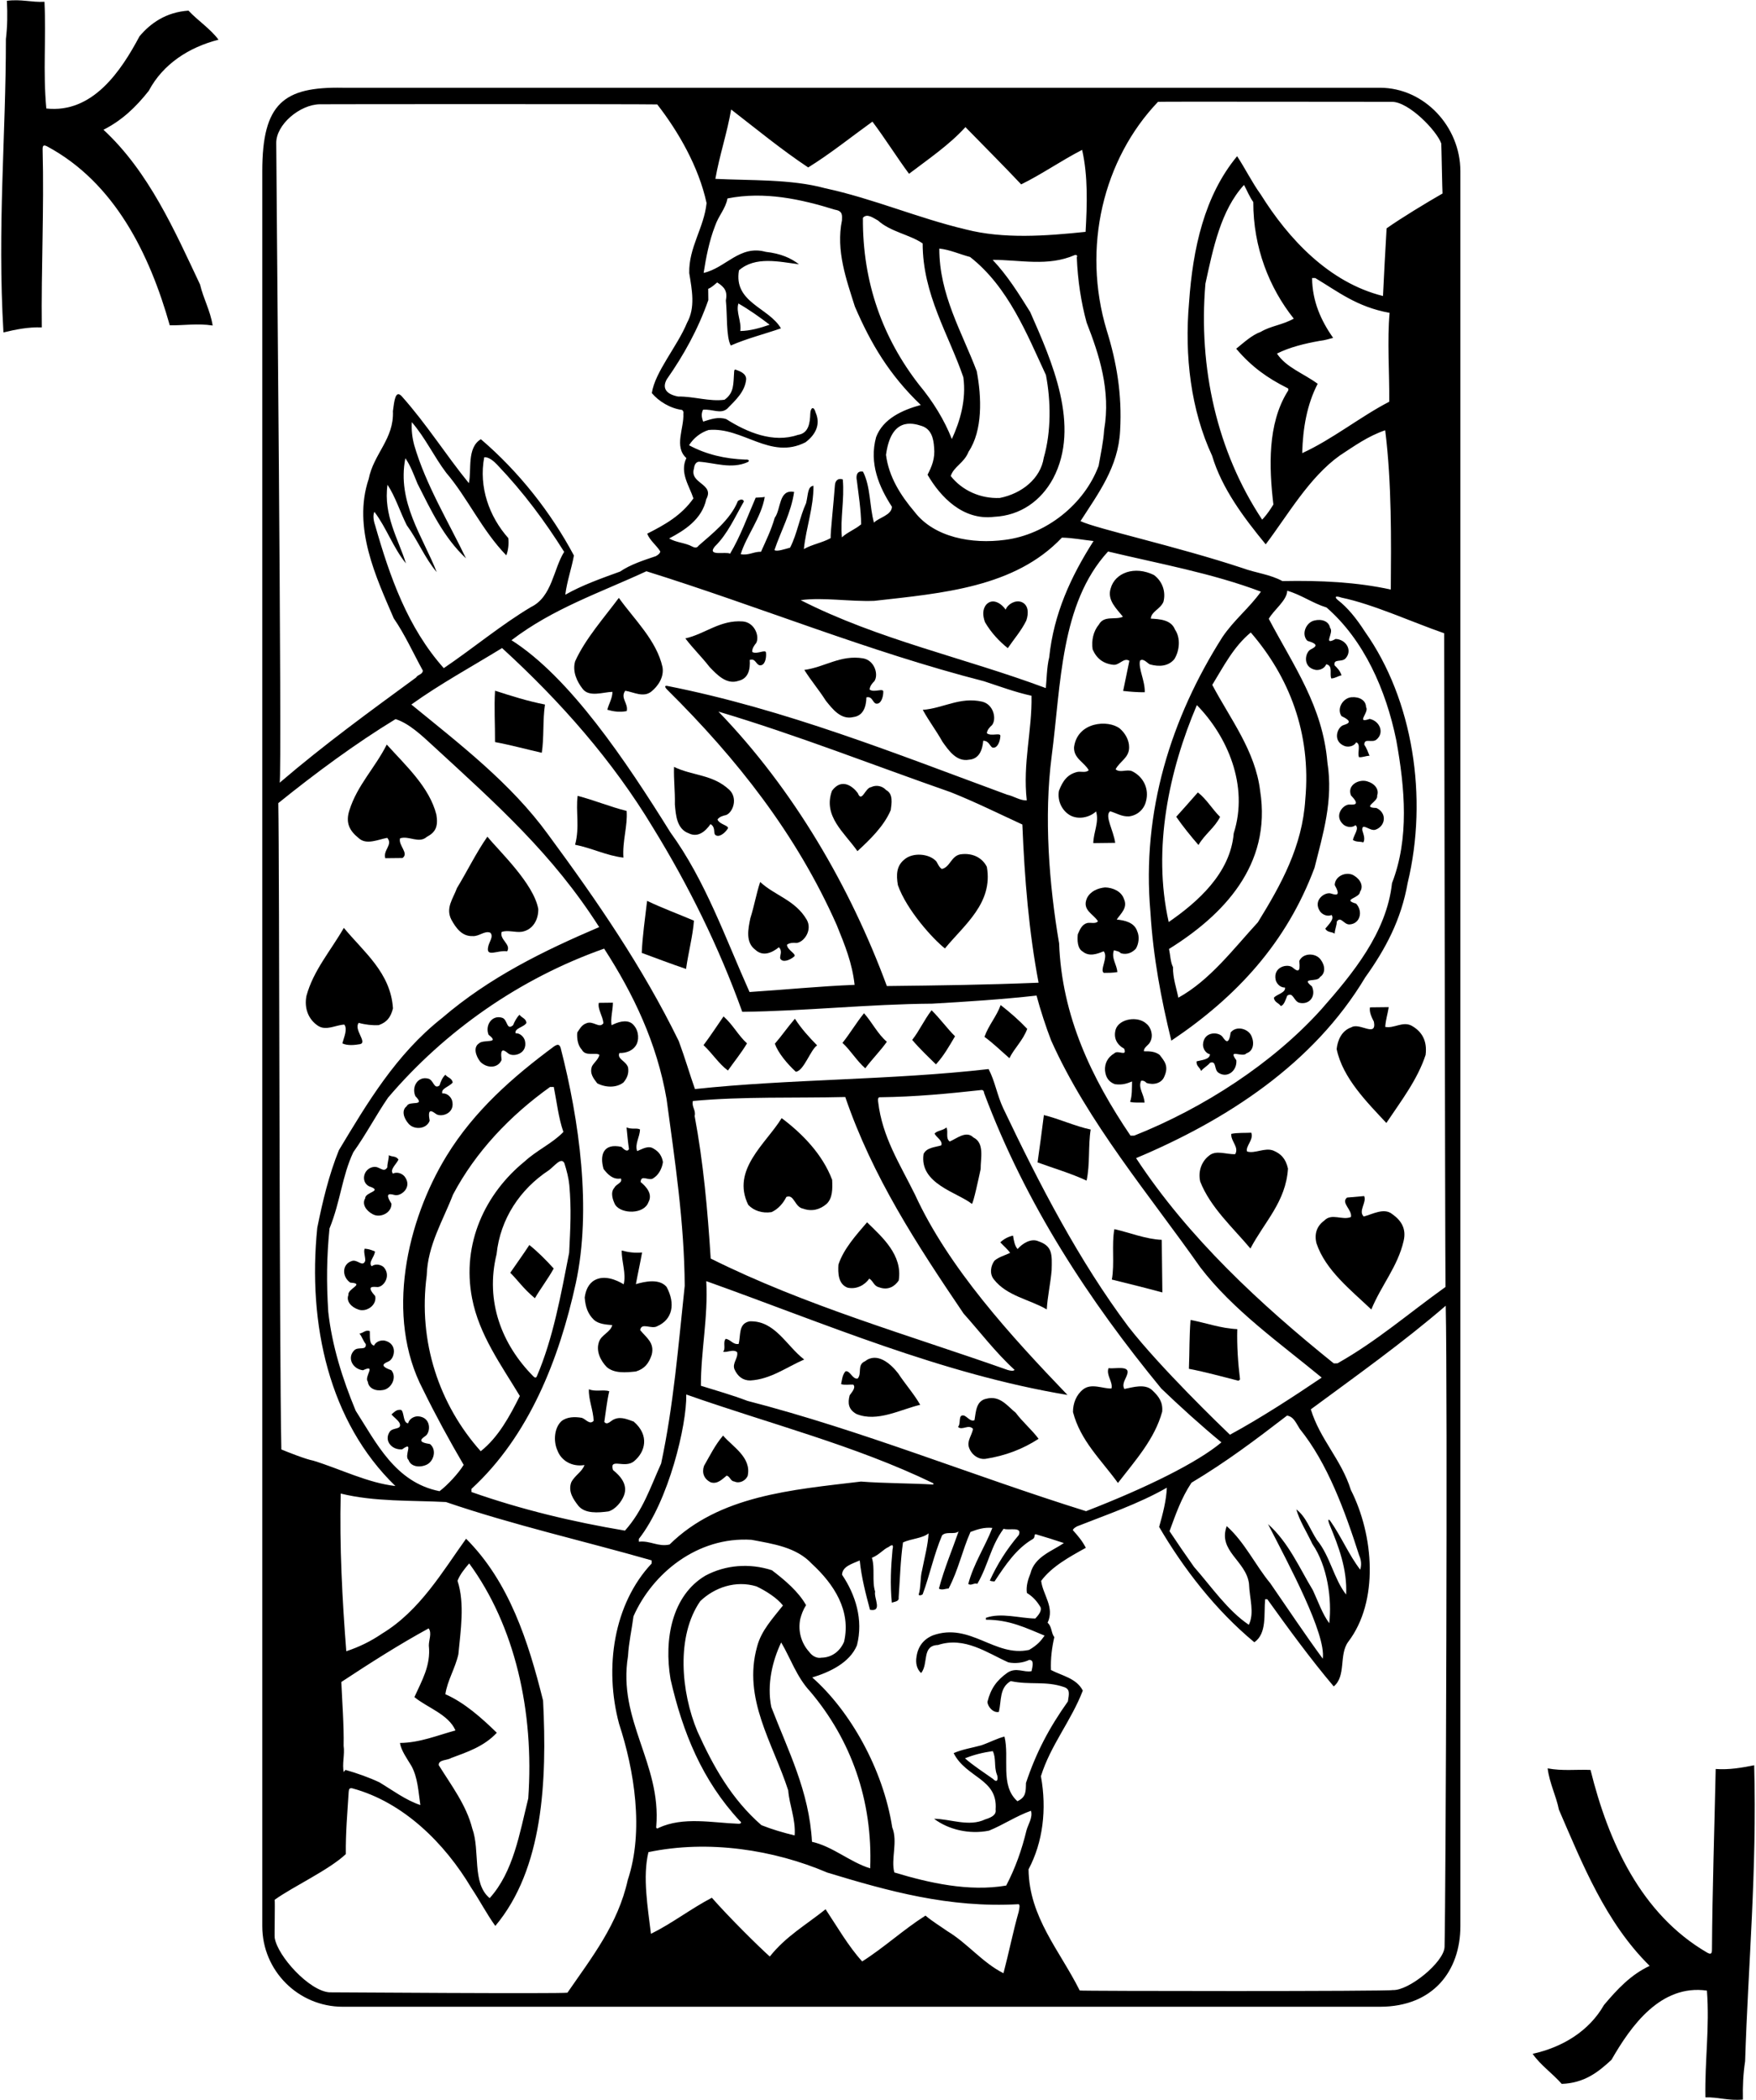 <?xml version="1.0" encoding="UTF-8"?>
<svg xmlns="http://www.w3.org/2000/svg" xmlns:xlink="http://www.w3.org/1999/xlink" width="491pt" height="587pt" viewBox="0 0 491 587" version="1.1">
<g id="surface1">
<path style=" stroke:none;fill-rule:nonzero;fill:rgb(0%,0%,0%);fill-opacity:1;" d="M 490.492 493.461 C 486.992 494.16 483.578 494.773 479.73 494.508 C 479.387 510.836 478.797 528.246 478.688 545.031 C 478.68 546.223 478.328 546.398 477.316 545.824 C 458.836 535.078 449.715 514.883 444.73 494.773 C 440.703 494.598 436.941 495.121 432.742 494.336 C 433.266 498.535 435.105 501.945 435.891 505.883 C 442.453 521.023 448.93 537.383 461.266 549.547 C 456.016 551.996 452.254 556.023 448.492 560.484 C 444.293 567.832 436.855 572.297 428.543 574.133 C 430.73 577.285 434.055 579.559 436.68 582.535 C 442.996 582.297 446.828 579.297 450.594 575.797 C 456.016 566.348 464.328 554.621 477.277 556.461 C 478.066 566.785 476.668 575.973 476.844 586.297 C 480.43 586.207 483.309 587.297 487.344 586.91 C 487.254 583.234 487.43 579.645 487.953 576.234 C 488.828 548.934 491.277 523.234 490.492 493.461 "/>
<path style=" stroke:none;fill-rule:nonzero;fill:rgb(0%,0%,0%);fill-opacity:1;" d="M 41.598 25.387 C 45.559 17.902 52.848 13.203 61.098 11.102 C 58.812 8.023 55.414 5.855 52.695 2.969 C 46.391 3.406 42.059 6.516 39.008 10.148 C 33.887 19.766 25.957 31.754 12.953 30.332 C 11.98 19.641 12.941 10.809 12.434 0.496 C 8.852 0.699 5.938 -0.297 1.918 0.223 C 2.125 3.891 2.066 7.48 1.648 10.91 C 1.652 38.223 -0.777 63.188 0.965 92.922 C 4.438 92.109 7.832 91.387 11.688 91.527 C 11.504 75.199 12.344 58.578 11.914 41.801 C 11.883 40.609 12.227 40.422 13.258 40.965 C 32.074 51.109 41.84 71 47.469 90.941 C 51.496 90.988 55.238 90.344 59.461 90.996 C 58.801 86.812 56.855 83.461 55.945 79.551 C 48.898 64.633 41.652 48.035 28.93 36.273 C 34.102 33.656 37.98 29.965 41.598 25.387 "/>
<path style=" stroke:none;fill-rule:nonzero;fill:rgb(0%,0%,0%);fill-opacity:1;" d="M 385.836 24.531 L 95.836 24.531 C 79.344 24.219 73.336 28.859 73.336 47.848 L 73.336 538.473 C 73.336 550.898 83.406 560.973 95.836 560.973 L 385.836 560.973 C 400.762 560.973 408.336 550.898 408.336 538.473 L 408.336 47.848 C 408.336 35.422 398.262 24.531 385.836 24.531 Z M 204.438 30.609 C 211.68 36.215 218.484 41.82 225.98 46.809 C 232.062 43.062 238.129 38.18 243.941 34 C 247.41 38.598 250.887 44.156 254.176 48.582 C 259.555 44.496 265.457 40.488 269.949 35.535 C 275.441 41.16 280.223 45.918 285.535 51.543 C 291.367 48.676 296.66 44.938 302.574 41.895 C 304.234 49.227 303.977 57.105 303.543 64.812 C 292.355 65.988 280.551 66.828 270.105 64.148 C 256.684 60.98 244.191 55.523 230.684 52.617 C 221.203 50.016 209.656 50.5 200.027 50 C 201.176 43.422 203.293 37.273 204.438 30.609 Z M 352.348 221.051 C 350.992 209.867 343.977 200.938 338.965 191.457 C 342.055 186.434 344.879 180.801 349.73 176.805 C 360.375 189.105 366.684 204.871 364.977 223.441 C 364.164 236.578 358.25 247.234 351.723 257.812 C 344.898 265.242 338.262 274.066 329.48 278.895 C 328.922 276.102 327.93 273.402 327.98 270.34 C 327.266 268.945 327.238 266.934 326.871 265.273 C 341.902 255.914 355.652 241.926 352.348 221.051 Z M 326.785 257.75 C 322.172 237.242 326.902 215.309 334.656 197.105 C 343.066 205.672 349.266 219.512 344.961 232.949 C 344.039 244.16 334.77 252.234 326.785 257.75 Z M 341.785 178.121 C 327.52 200.602 319.16 226.773 321.676 255.012 C 322.434 267.516 324.672 279.301 327.52 290.906 C 345.84 278.617 359.754 263.492 367.559 242.578 C 369.902 233.188 372.855 223.789 371.156 213.133 C 369.836 197.398 361.742 186.203 354.766 172.984 C 356.137 170.52 359.871 167.844 359.922 165.137 C 363.785 166.23 367.051 168.641 370.914 169.82 C 381.348 178.887 387.547 192.816 390.422 206.961 C 392.855 220.406 394.066 234.395 389.223 246.875 C 387.723 260.719 378.23 272.203 369.422 282.195 C 355.941 297.141 336.664 309.703 317.152 317.453 C 316.801 317.457 316.453 317.461 316.102 317.465 C 305.238 301.402 296.898 284.086 296.141 263.707 C 293.32 247.199 291.879 228.316 294.047 211.492 C 296.699 191.336 296.438 168.762 309.828 154.168 C 324.133 157.59 338.863 160.219 352.574 165.395 C 349.305 169.984 345.055 173.273 341.785 178.121 Z M 371.793 426.285 C 374.223 432.121 376.75 438.656 376.395 445.746 C 373.02 441.5 371.895 434.949 368.254 430.527 C 366.199 427.371 365.262 424.094 362.469 421.934 C 363.379 425.16 365.285 428.062 366.953 431.594 C 371.227 437.844 372.449 447.141 371.676 453.766 C 369.719 451.074 368.633 447.852 367.105 444.543 C 363.359 438.371 360.301 431.145 354.551 426.051 C 360.461 437.531 370.809 456.75 369.863 463.676 C 364.887 456.906 360.164 449.785 355.184 442.582 C 351.012 437.555 348.047 431.113 343.008 426.621 C 340.465 433.562 348.371 436.273 349.23 442.648 C 349.402 447.062 350.812 450.77 349.191 454.199 C 343.281 450.246 338.742 443.559 333.863 438.016 C 331.465 434.633 329.148 431.246 327.012 428.031 C 328.793 423.199 330.262 418.859 333.152 414.484 C 342.973 408.598 350.867 402.641 359.887 395.711 C 361.555 396.043 362.059 397.141 363.43 399.434 C 371.156 408.969 376.035 422.301 380.031 434.766 C 380.652 436.203 380.73 437.453 380.34 438.789 C 377.215 434.75 375.023 429.512 371.988 425.203 C 371.512 424.539 371.121 424.641 371.793 426.285 Z M 220.398 500.5 C 220.707 504.609 222.504 508.438 222.203 513.078 C 219.047 512.328 215.887 511.402 212.898 510.211 C 204.496 502.871 199.406 493.742 195.004 483.992 C 190.414 473.02 189.008 457.375 195.805 447.582 C 199.785 443.773 205.715 441.691 211.508 443.461 C 214.062 444.656 217.32 446.719 218.922 448.801 C 216.074 452.422 212.879 455.785 211.703 460.262 C 207.586 474.922 216.129 487.246 220.398 500.5 Z M 215.664 477.191 C 214.363 470.816 216.035 464.148 218.43 459.133 C 221.016 463.477 222.742 468.797 226.551 472.863 C 237.906 486.297 244.055 503.199 243.312 522.285 C 237.605 520.512 232.918 516.191 227.039 514.859 C 226.262 500.695 220.355 489.387 215.664 477.191 Z M 226.246 461.754 C 224.121 459.414 223.031 456.016 223.777 452.508 C 224.09 451.359 224.539 449.992 225.395 448.727 C 223.25 444.902 219.453 441.707 215.832 438.949 C 209.594 436.922 202.863 437.438 197.211 440.477 C 187.91 446.012 185.605 458.199 187.484 469.379 C 190.895 484.391 196.426 497.793 206.793 508.961 C 207.605 509.562 207.031 509.844 206.508 509.82 C 199.156 509.559 191.078 507.754 184.117 510.984 C 183.699 511.359 183.387 510.969 183.5 510.555 C 184.957 492.949 172.652 480.93 175.598 462.953 C 175.812 459.102 176.648 455.594 177.129 451.824 C 182.414 439.863 194.984 429.477 210.133 430.441 C 216.184 431.594 222.672 432.48 227.012 437.156 C 233.203 442.859 238.016 450.242 236.016 458.93 C 234.906 461.566 232.602 463.355 229.715 463.391 C 228.48 463.648 227.137 463 226.246 461.754 Z M 187.223 431.758 C 183.992 432.492 181.781 430.594 178.637 430.98 C 178.633 430.719 178.633 430.453 178.629 430.191 C 186.992 419.594 192.059 398.312 191.891 389.824 C 215.137 398.02 238.914 403.988 260.84 414.578 C 261.121 414.715 261.082 414.984 260.75 414.984 C 255.418 414.641 246.957 414.656 240.746 414.16 C 221.348 416.484 201.152 418.031 187.223 431.758 Z M 146.688 324.684 C 135.766 333.562 129.016 347.551 131.996 362.918 C 133.949 373.133 140.176 381.637 145.352 390.238 C 142.527 395.871 139.359 401.773 134.414 405.68 C 122.891 392.777 116.824 375.172 119.32 356.504 C 119.57 348.102 123.867 341.223 126.672 333.93 C 133.008 321.953 142.602 311.867 153.797 303.863 C 154.148 303.859 154.496 303.855 154.848 303.852 C 155.684 308.039 156.176 312.586 157.531 316.422 C 154.504 319.605 150.152 321.492 146.688 324.684 Z M 157.809 325.168 C 158.465 327.219 159.012 329.406 159.191 331.277 C 159.797 338.094 159.48 343.234 159.148 350.18 C 156.836 361.93 154.699 374.031 150.098 384.762 C 149.871 385.266 149.492 385.117 149.133 384.75 C 140.367 375.926 135.594 363.84 138.852 350.59 C 139.875 340.688 145.465 332.398 153.453 327.145 C 155.043 325.984 156.91 323.34 157.809 325.168 Z M 160.996 358.73 C 165.48 338.027 161.977 313.137 156.754 292.898 C 156.355 291.672 155.652 292.062 154.977 292.473 C 143.438 301.008 132.609 310.496 124.883 323.098 C 113.805 341.164 107.551 368.016 118.289 388.453 C 121.785 395.59 125.629 402.633 129.648 409.496 C 128.188 411.879 125.105 415.188 122.902 416.852 C 110.496 414.406 105.16 403.219 99.457 394.359 C 95.766 385.477 92.84 376.203 91.785 366.711 C 91.254 358.402 91.348 351.402 92.129 343.43 C 95.262 335.656 95.633 328.777 98.793 322.09 C 102.496 316.883 105.062 311.867 108.504 306.84 C 124.391 288.191 145.309 273.508 168.926 265.184 C 177.121 277.863 183.668 291.527 186.387 307.246 C 188.688 324.371 191.34 341.664 191.457 359.43 C 189.641 376.426 188.344 392.805 184.859 409.121 C 181.785 415.895 179.848 422.129 174.75 427.875 C 160.109 425.422 145.805 422 131.836 417.086 C 131.832 416.824 131.828 416.473 131.824 416.211 C 147.93 401.41 156.344 379.961 160.996 358.73 Z M 110.555 415.406 C 102.844 414.535 95.273 410.684 87.633 408.324 C 85.441 407.91 80.516 405.949 78.668 405.184 C 78.074 376.488 78.152 240.969 77.816 224.504 C 88.391 215.98 99.48 207.801 110.602 201.02 C 114.379 202.203 118.004 205.66 121.012 208.426 C 139.055 225.016 154.527 238.75 167.539 259.16 C 151.953 265.82 136.902 273.168 123.559 284.613 C 110.727 294.738 102.66 308.395 94.762 321.523 C 91.953 328.469 90.203 335.84 88.715 343.207 C 85.965 370.191 92.055 397.508 110.555 415.406 Z M 193.746 307.773 C 207.816 306.473 222.176 307.008 236.348 306.664 C 243.953 328.891 256.25 347.738 269.426 367.188 C 273.859 372.121 278.391 378.105 283.699 382.945 C 283.352 383.301 282.602 383.211 281.773 382.969 C 253.922 373.141 225.121 364.988 198.719 351.816 C 197.863 338.266 196.656 324.891 194.23 311.969 C 194.648 310.301 193.328 309.441 193.746 307.773 Z M 208.98 391.602 C 204.762 389.988 200.285 388.727 195.98 387.379 C 195.957 377.664 198.035 368.277 197.48 358.133 C 230.695 369.996 263.148 384.059 298.48 389.949 C 282.625 373.422 265.254 354.457 255.828 333.914 C 251.523 325.215 246.715 317.867 245.551 308.078 C 245.383 307.02 245.652 306.672 246.062 306.73 C 255.945 306.613 265.215 305.719 274.129 304.738 C 275.027 304.562 275.105 305.109 275.188 305.602 C 286.836 336.707 304.562 363.629 324.711 388.156 C 329.754 393 336.055 398.719 341.531 403.203 C 334.793 408.859 320.574 415.891 303.672 422.441 C 271.789 412.484 241.367 399.977 208.98 391.602 Z M 343.91 401.066 C 341.629 398.898 324.402 382.297 315.496 370.852 C 301.719 352.461 290.711 331.234 280.484 309.742 C 278.781 306.086 278.211 302.242 276.422 298.852 C 249.242 301.965 220.801 301.598 194.32 304.441 C 192.871 300.348 191.59 295.891 189.789 291.02 C 179.66 270.309 166.93 251.82 153.238 233.254 C 142.836 218.934 128.621 208.074 115.016 196.945 C 123.086 191.16 131.957 186.336 140.383 181.16 C 156.836 196.195 171.379 212.742 182.621 231.422 C 192.52 247.496 201.031 264.723 207.543 282.848 C 225.219 282.645 242.957 280.688 260.633 280.57 C 270.164 280.023 280.219 279.379 289.832 278.305 C 290.84 282.145 292.527 287.297 293.914 290.859 C 304.156 313.754 321.457 334.117 335.605 354.254 C 344.758 366.223 357.637 375.262 369.566 385.098 C 361.664 390.441 352.344 396.504 343.91 401.066 Z M 108.352 135.508 C 110.578 138.895 111.852 143.078 113.734 146.82 C 116.848 151.07 118.738 155.949 122.113 159.934 C 118.234 150.004 110.945 140.375 113.34 128.098 C 114.766 130.094 115.668 132.621 116.75 135.234 C 120.512 142.629 124.012 150.199 130.293 156.078 C 125.449 145.984 119.027 135.469 115.836 124.48 C 115.289 122.477 115 120.289 115.148 118.012 C 118.965 122.434 121.297 127.566 124.766 132.164 C 130.707 139.098 134.754 148.238 141.57 155.246 C 142.078 153.93 142.324 152.176 142.129 150.426 C 136.809 144.449 133.824 136.172 135.391 127.84 C 136.613 127.652 138.113 128.945 139.004 129.898 C 146.441 137.688 152.398 145.758 157.746 154.27 C 154.742 159.031 154.395 166.824 148.477 169.691 C 140.219 174.602 132.246 181.258 124.086 186.777 C 113.98 175.43 108.988 161.215 104.887 146.824 C 104.402 145.422 104.246 144.016 104.68 143.074 C 108.055 147.496 109.957 153.164 113.508 157.496 C 111.418 150.785 107.141 144.008 108.352 135.508 Z M 287.098 223.734 C 285.262 223.844 283.496 222.551 281.566 222.137 C 250.457 210.684 219.602 198.27 186.535 191.738 C 185.574 191.594 186.121 192.375 186.547 192.789 C 206.109 212.16 222.719 233.234 233.949 258.566 C 236.203 264.141 238.273 269.105 238.957 275.309 C 229.336 275.684 219.371 276.676 209.578 277.312 C 202.754 262.078 197.23 246.129 187.449 232.68 C 174.949 212.609 159.324 189.328 143.02 178.969 C 154.641 170.082 167.77 165.703 180.738 159.691 C 212.355 169.562 242.863 182.16 275.16 190.445 C 279.555 191.883 283.859 193.496 288.422 194.492 C 288.621 204.203 285.93 213.336 287.098 223.734 Z M 290.402 274.711 C 274.836 275.328 263.023 275.469 247.977 275.641 C 237.766 248.023 221.961 220.73 200.883 198.922 C 222.922 205.492 244.195 213.906 265.809 221.445 C 272.664 224.164 279.18 227.414 285.863 230.488 C 286.477 245.617 287.703 260.566 290.402 274.711 Z M 293.371 183.762 C 292.703 186.305 292.633 190.512 292.422 192.348 C 269.66 183.859 245.539 178.805 223.883 167.766 C 230.172 166.906 237.453 168.223 244.449 167.965 C 263.59 165.816 283.781 164.184 296.922 150.293 C 299.984 150.344 302.793 150.926 305.77 151.238 C 299.41 161.199 294.633 171.582 293.371 183.762 Z M 281.004 150.914 C 271.828 152.156 261.219 150.27 255.711 143.07 C 251.809 138.477 248.508 133.266 247.738 127.148 C 249.145 116.734 254.949 118.156 257.707 119.07 C 260.344 119.914 261.043 122.453 261.191 125.156 C 261.488 128.129 260.551 130.414 259.352 132.703 C 262.926 138.871 269.215 145.539 277.953 144.477 C 285.387 144.125 291.113 139.945 294.453 133.781 C 302.246 119.078 294.074 100.887 288.051 87.215 C 284.844 82.09 281.723 77.051 277.555 72.637 C 285.344 72.637 292.98 74.559 300.469 71.32 C 301.043 71.125 301.355 71.516 301.086 71.926 C 301.336 78.312 302.281 84.512 303.836 90.184 C 307.355 99.156 310.621 109.18 308.734 120.141 C 308.512 123.645 307.762 126.891 307.188 130.223 C 303.199 140.941 292.535 149.469 281.004 150.914 Z M 273.105 103.754 C 268.953 92.777 262.617 82.348 262.645 69.484 C 265.621 69.801 268.352 71.082 271.246 71.836 C 281.934 80.199 287.16 93.441 292.457 104.84 C 293.852 112.09 293.953 120.66 291.852 127.949 C 290.953 133.824 285.664 137.996 279.555 139.203 C 274.219 139.441 269.031 137.141 265.832 133.062 C 266.762 130.34 269.559 129.484 270.828 126.27 C 274.785 120.359 274.504 111.086 273.105 103.754 Z M 269.363 105.461 C 270.223 111.75 268.453 117.723 266.148 122.734 C 264.074 117.422 260.863 112.211 256.961 107.527 C 246.922 94.605 241.141 79.098 241.281 60.895 C 242.402 59.57 244.055 60.855 245.488 61.633 C 249.027 64.832 254.371 65.555 257.988 68.051 C 257.98 82.316 265.285 93.52 269.363 105.461 Z M 203.414 55.473 C 213.719 53.43 223.98 55.672 233.465 58.625 C 235.695 58.98 235.461 60.23 235.426 61.574 C 233.688 70.086 236.668 78.188 239.031 85.688 C 243.527 96.133 248.703 104.824 257.465 113.211 C 252.406 114.582 246.922 117.008 244.969 122.195 C 242.953 129.566 245.828 136.184 249.395 141.656 C 249.336 144.02 245.754 144.672 244.371 146.09 C 243.09 141.469 243.469 136.125 241.316 131.859 C 239.738 131.531 239.246 132.766 239.598 134.418 C 240.082 138.438 240.738 142.367 240.789 146.566 C 239.141 147.988 236.875 148.801 235.406 150.219 C 234.906 144.973 236.156 139.711 235.656 134.027 C 234.324 133.547 233.535 134.402 233.453 135.629 C 233.164 139.84 232.16 149.172 232.258 150.43 C 229.824 151.77 227.113 152.152 224.77 153.492 C 225.398 147.445 227.52 141.82 227.449 135.785 C 225.809 136.047 226.027 137.93 225.406 140.621 C 223.613 144.492 222.883 149.312 220.914 153.102 C 219.516 153.465 217.18 154.293 216.547 153.762 C 218.32 148.492 221.234 143.297 222.043 137.512 C 217.66 136.688 218.426 142.367 216.617 144.75 C 215.605 148.262 214.238 150.988 212.789 154.242 C 210.773 154.18 209.301 155.336 207.109 154.922 C 208.711 149.742 212.852 144.703 213.836 138.918 C 213.039 139.059 212.336 139.059 211.301 139.121 C 208.996 144.398 207.051 149.938 204.133 154.781 C 202.984 154.094 197.492 155.648 199.906 152.73 C 203.453 149.277 205.5 144.527 207.988 140.211 C 207.891 139.512 207.059 139.484 206.324 140.055 C 204.246 145.266 199.078 149.242 195.355 152.52 C 194.914 153.121 194.48 153.234 193.609 152.805 C 191.582 151.691 189.133 151.719 187.105 150.516 C 191.367 148.281 196.277 145.188 197.48 139.547 C 199.879 135.145 192.684 135.266 194.055 130.922 C 194.168 129.797 194.68 129.137 195.434 129.07 C 199.898 129.367 204.48 131.215 209.082 129.176 C 209.715 128.793 209.324 128.391 208.465 128.48 C 202.773 128.285 197.422 127.035 192.664 124.465 C 193.934 122.453 195.863 120.926 198.129 120.199 C 207.656 119.301 215.379 128.66 225.211 123.648 C 228.074 121.516 229.48 118.625 228.09 115.391 C 227.48 113.223 226.617 114.094 226.566 115.621 C 226.484 118.277 226.105 121.148 223.086 121.574 C 216.199 123.93 208.898 120.863 203.082 117.168 C 200.797 116.406 198.707 117.219 196.613 117.855 C 196.121 116.516 196.062 115.672 196.574 114.531 C 199.324 114.328 201.434 115.812 203.312 114.277 C 205.645 111.887 208.332 109.492 208.641 105.988 C 208.621 104.328 206.777 103.734 205.633 103.312 C 205.262 103.312 205.289 103.754 205.254 104.254 C 205.023 107.145 205.359 109.789 202.582 111.746 C 198.387 112.32 194.082 110.797 189.621 110.848 C 186.566 110.273 184.984 108.723 186.414 106.074 C 191.234 99.191 195.18 92.059 198.059 83.887 C 198.047 82.836 198.035 81.785 198.02 80.734 C 198.98 80.375 199.758 79.578 200.539 78.957 C 202.605 80.266 203.465 81.438 202.961 84.004 C 203.391 87.922 202.996 94.094 204.328 96.59 C 208.859 94.609 213.656 93.418 218.363 91.789 C 214.969 85.965 205.066 84.594 206.625 75.562 C 211.215 71.57 217.797 73.156 223.406 73.879 C 221.121 72.141 218.387 70.891 214.09 70.398 C 206.824 68.391 202.941 74.902 196.746 76.289 C 197.395 72.082 198.305 67.344 199.918 63.215 C 200.934 60.227 202.84 58.453 203.414 55.473 Z M 206.469 84.84 C 209.465 86.555 212.375 88.621 215.199 90.773 C 212.586 91.68 209.711 92.504 206.996 92.531 C 207.371 89.797 205.73 87.219 206.469 84.84 Z M 77.242 40.039 C 77.148 34.848 83.855 29.184 89.496 29.145 C 91.512 29.105 178.387 29.07 183.773 29.188 C 189.637 36.73 195.348 46.555 197.566 56.766 C 196.859 63.688 192.551 69.16 192.719 76.336 C 193.477 81.051 194.492 85.941 192.094 90.258 C 189.371 96.852 183.152 103.938 182.258 109.883 C 184.211 112.223 187.449 114.172 190.715 114.598 C 191.066 114.855 191.16 115.203 191.074 115.645 C 191.301 119.754 188.383 124.863 191.922 128.059 C 189.953 132.109 192.801 135.926 193.891 139.324 C 190.531 144.09 185.926 146.68 180.965 149.188 C 181.777 151.191 183.539 152.395 184.609 154.133 C 184.613 154.484 184.324 154.953 183.402 155.461 C 179.914 156.637 176.254 157.816 173.387 159.777 C 168.16 161.676 162.758 163.574 158.062 166.254 C 158.543 162.398 159.816 158.973 160.473 155.289 C 154.031 143.199 145.062 131.844 134.457 122.777 C 130.461 125.188 131.93 131.383 131.098 135.066 C 124.531 127.004 119.445 118.75 112.266 110.695 C 110.574 109.016 110.262 111.906 109.863 114.926 C 110.215 122.711 104.488 126.801 103.086 133.902 C 98.516 147.52 105.242 161.531 110.098 172.852 C 113.215 177.363 115.641 182.762 118.23 187.457 C 118.156 188.594 116.844 188.523 116.328 189.402 C 103.227 199.008 90.836 207.988 78.188 218.812 C 78.934 217.844 77.176 41.047 77.242 40.039 Z M 175.535 525.523 C 172.789 537.891 165.547 547.078 158.664 557.043 C 156.121 557.375 94.215 556.941 92.07 556.941 C 86.434 556.516 77.594 546.816 76.805 541.684 C 76.719 541.285 76.93 531.555 76.793 531.078 C 81.824 527.434 92.023 522.73 96.695 518.301 C 96.629 512.285 97.133 506.777 97.5 500.852 C 97.559 500.07 97.758 499.785 98.477 499.906 C 112.805 503.766 124.371 515.273 131.809 527.781 C 134.301 531.512 136.004 534.906 138.496 538.379 C 151.871 522.473 152.988 497.871 151.852 475.395 C 147.723 458.816 142.363 442.164 130.324 430.141 C 123.781 439.23 117.434 450.242 106.832 456.664 C 103.707 458.801 100.398 460.414 96.824 461.594 C 95.695 447.172 94.91 432.129 95.266 417.512 C 104.742 419.852 115.062 419.383 124.691 419.883 C 143.492 426.312 163.41 430.809 182.199 436.188 C 182.199 436.453 182.203 436.801 182.207 437.062 C 171.578 448.391 168.895 466.184 173.102 481.887 C 177.367 494.875 180.102 511.816 175.535 525.523 Z M 115.875 474.41 C 119.41 477.348 125.383 479.203 127.359 483.73 C 122.301 485.102 117.426 487.168 111.824 487.234 C 112.199 489.418 113.801 491.586 115.051 493.672 C 116.84 496.977 116.969 500.824 117.539 504.582 C 113.586 503.316 109.527 500.301 106.09 498.238 C 103.188 496.871 99.848 495.688 96.598 494.762 C 96.457 494.98 96.133 495.145 96.133 495.445 C 95.594 493.211 96.449 490.406 96.082 488.031 C 96.191 482.254 95.68 475.871 95.438 470.188 C 103.426 464.93 111.504 459.762 119.852 455.203 C 120.828 456.504 119.891 458.438 119.91 460.016 C 120.5 465.609 117.922 469.84 115.875 474.41 Z M 127.926 441.895 C 128.605 440.137 129.898 438.547 131.191 437.043 C 143.906 454.398 149.434 478.309 147.707 502.742 C 145.281 512.484 143.57 523.27 136.918 530.609 C 131.883 526.465 134.312 517.336 132.055 511.152 C 130.402 504.605 126.227 499.145 122.66 493.41 C 122.641 491.836 125.008 492.156 126.137 491.445 C 130.492 489.816 135.289 488.273 138.918 484.383 C 134.668 480.23 129.805 475.91 124.527 473.609 C 125.098 469.754 127.246 466.492 128.164 462.457 C 128.785 455.887 130.012 448.258 127.926 441.895 Z M 284.844 534.402 C 283.246 540.023 282.09 545.898 280.582 551.602 C 274.773 548.695 270.508 543.23 264.957 539.883 C 262.75 538.336 260.727 537.133 258.781 535.492 C 252.699 539.328 247.16 544.465 241.078 548.301 C 237.266 544.145 233.965 538.406 230.844 533.719 C 225.297 538.156 219.734 541.285 215.246 546.938 C 212.059 544.094 203.832 535.957 199.043 530.5 C 193.215 533.543 187.84 537.719 182.012 540.586 C 181.137 533.246 179.637 524.688 181.309 517.754 C 198.066 514.234 216.391 517.086 231.34 523.473 C 248.285 528.613 265.32 533.406 284.82 532.305 C 285.262 532.531 285.027 533.391 284.844 534.402 Z M 281.348 527.094 C 270.953 528.875 259.812 526.379 250.066 523.43 C 249.059 519.68 251.102 514.844 249.48 510.836 C 246.93 494.504 237.684 478.234 227.117 468.922 C 231.914 467.465 237.57 464.859 239.613 459.938 C 241.457 452.738 239.188 445.766 235.449 440.211 C 235.508 437.848 238.387 437.113 240.391 436.215 C 240.883 441.02 242.074 445.559 243.262 450.008 C 246.855 450.664 244.273 446.668 244.691 444.914 C 243.781 442.035 244.703 438.352 243.793 435.473 C 245.969 434.574 246.98 433.078 248.465 432.449 C 249.793 431.438 249.793 432.141 249.562 433.164 C 249.094 438.156 248.867 442.852 249.363 448.012 C 250.062 447.738 251.461 447.723 251.273 446.59 C 251.648 441.422 251.766 436.168 252.492 431.172 C 254.844 430.098 257.906 430.059 259.641 428.641 C 259.5 431.789 258.492 435.48 257.836 438.898 C 257.246 441.094 257.539 443.629 256.863 445.824 C 257.129 446.066 257.695 445.969 258.004 445.637 C 259.953 440.363 261.109 434.66 263.41 429.211 C 264.621 427.969 266.73 429.082 268.035 428.105 C 266.34 433.023 264.039 438.391 262.531 444.094 C 263.414 444.609 264.367 444.074 265.242 444.062 C 267.984 438.867 269.059 433.43 271.359 428.242 C 273.277 427.52 275.195 426.883 277.473 427.121 C 275.434 432.395 272.25 437.07 270.742 442.773 C 271.535 443.379 272.312 442.406 273.277 442.746 C 276.367 437.461 276.922 432.379 280.625 427.348 C 282.031 427.941 285.953 426.586 284.848 429.137 C 281.395 433.199 278.816 437.344 276.77 441.828 C 277.129 442.02 277.527 442.055 278.086 442.078 C 281.18 437.402 284.191 432.898 288.797 430.219 C 289.559 429.797 289.012 428.781 289.656 428.902 C 292.289 429.66 294.926 430.504 297.473 431.352 C 294.262 433.574 289.289 435.121 288.121 439.859 C 287.441 441.531 286.852 443.461 287.133 445.297 C 288.855 446.359 289.961 447.625 290.941 449.277 C 291.355 450.344 290.34 451.516 289.492 452.445 C 285.203 452.406 279.938 450.715 275.664 452.254 C 275.668 452.426 275.668 452.605 275.672 452.781 C 282.293 452.766 286.898 455.102 292.086 457.227 C 290.965 458.816 290.027 459.875 287.758 461.215 C 278.156 463.34 271.305 453.441 260.848 457.152 C 258.23 458.234 256.684 460.266 256.277 463.066 C 255.949 464.91 256.355 466.594 257.555 467.691 C 259.715 465.031 257.641 459.988 262.277 459.848 C 269.688 457.398 276.043 462.062 281.934 464.695 C 283.863 465.109 286.137 464.82 287.789 464.016 C 289.246 464.016 288.699 465.812 288.438 467.156 C 286.344 467.621 284.168 465.969 281.703 467.586 C 278.699 469.719 277.031 472.016 276.113 475.699 C 276.043 476.828 277.605 478.938 279.297 478.551 C 280.047 475.395 279.391 471.812 282.609 469.938 C 288.047 471.102 292.32 469.824 297.504 471.602 C 299.262 472.195 298.934 473.469 298.602 475.613 C 293.348 483.027 289.754 489.805 286.875 498.414 C 286.816 500.867 286.922 502.352 284.484 503.52 C 279.535 499.113 282.332 491.379 280.863 485.445 C 278.684 485.996 276.77 487.07 274.414 487.883 C 271.801 488.613 269.09 488.996 266.652 490.074 C 270.148 497.035 279.074 497.191 278.387 505.863 C 278.621 507.219 277.449 508 275.445 508.609 C 270.918 510.762 265.73 508.461 261.18 508.426 C 265.152 511.441 271.031 512.863 276.531 511.746 C 280.535 510.125 284.184 507.633 288.277 506.188 C 288.824 508.105 287.449 510.047 287.031 511.625 C 285.695 517.156 283.914 522.164 281.348 527.094 Z M 277.676 497.297 C 275.027 495.402 272.297 493.684 269.82 491.527 C 272.258 490.535 274.879 489.891 277.586 489.512 C 278.57 491.422 277.918 493.859 278.711 495.973 C 279.168 496.984 279.012 498.703 277.676 497.297 Z M 403.918 544.258 C 403.766 548.516 393.902 556.547 389.441 556.305 C 388.883 556.699 301.684 556.609 301.902 556.43 C 296.348 545.293 287.75 535.945 287.594 522.559 C 291.617 514.984 292.738 505.785 291.055 496.527 C 293.754 487.836 299.539 481.027 302.766 472.59 C 300.973 469.113 296.941 468.461 293.859 466.832 C 293.734 463.598 294.137 460.527 294.805 457.633 C 293.914 456.594 294.156 454.664 292.918 453.629 C 294.969 449.316 291.605 445.855 291.121 441.926 C 294.051 437.953 298.918 435.273 303.613 432.68 C 302.629 430.766 301.387 429.293 299.969 427.734 C 300.133 427.316 300.52 427.031 301.184 426.672 C 309.629 423.336 318.262 420.434 326.258 415.879 C 326.125 419.469 325.117 423.242 324.109 426.84 C 330.805 438.312 339.867 450.109 350.734 459.086 C 354.293 456.594 353.355 451.266 353.746 447.062 C 353.922 447.059 354.184 447.055 354.359 447.055 C 360.141 455.125 366.543 463.887 372.93 471.426 C 376.484 468.496 374.316 462.574 376.984 458.953 C 385.605 447.652 384.164 429.207 377.719 416.504 C 374.992 407.875 369.156 402.516 366.52 393.973 C 378.926 384.816 392.203 375.387 404.246 365.008 C 404.793 389.504 404.27 529.379 403.918 544.258 Z M 404.184 359.758 C 393.859 367.141 384.934 374.945 373.98 381.109 C 373.633 381.113 373.281 381.117 372.93 381.121 C 352.352 364.559 332.27 345.98 317.66 323.746 C 342.914 313.129 367.234 297.445 381.742 273.215 C 387.426 265.273 391.793 257.086 393.598 246.824 C 399.359 222.957 395.105 195.617 381.672 176.609 C 379.246 172.844 376.824 169.875 374.109 167.762 C 373.074 166.906 373.309 166.438 375.082 167.059 C 383.941 168.883 395.199 174.059 403.812 177.023 C 403.848 178.34 404.047 347.996 404.184 359.758 Z M 403.348 54.094 C 398.824 56.684 391.875 60.898 387.711 63.832 C 387.344 69.875 386.988 76.879 386.703 82.746 C 371.609 78.984 360.27 66.777 352.512 54.355 C 350.109 51.055 348.051 46.879 345.91 43.668 C 336.766 54.711 333.523 69.449 332.473 84.602 C 331.16 99.492 332.996 114.695 338.922 127.402 C 341.652 136.559 347.785 144.715 353.91 152.168 C 360.113 143.957 366.031 133.477 374.621 127.34 C 378.703 124.664 382.523 121.91 387.316 120.277 C 389.168 135.031 388.988 151.234 388.883 164.801 C 379.32 162.723 369.34 162.227 358.578 162.438 C 355.145 160.555 351.113 160.164 347.422 158.805 C 328.934 152.688 306.668 147.844 302.117 145.68 C 307.027 138.02 312.719 130.562 313.199 120.352 C 313.781 110.195 312.188 101.113 309.465 92.395 C 302.453 69.199 308.492 44.48 323.797 28.465 C 324.48 28.367 388.75 28.492 389.227 28.465 C 393.934 28.469 401.73 36.535 402.996 40.109 C 403.043 40.359 403.289 53.938 403.348 54.094 Z M 388.449 112.301 C 380.445 116.422 372.559 122.812 364.113 126.672 C 364.297 119.672 365.441 113.094 368.438 107.285 C 364.469 104.355 359.637 102.746 357.055 98.84 C 360.621 97.051 364.809 96.039 369 95.289 C 370.648 95.098 371.355 94.797 372.754 94.457 C 369.371 89.598 366.945 84.285 366.871 77.727 C 367.133 77.723 367.484 77.719 367.746 77.715 C 374.09 81.492 379.402 85.812 388.547 87.453 C 387.852 95.336 388.527 104.074 388.449 112.301 Z M 356.055 141.031 C 355.316 142.172 354.625 143.43 352.918 145.266 C 340.27 126.207 335.047 102.773 337.051 79.297 C 339.211 69.383 341.359 58.77 347.844 51.695 C 348.648 53.172 349.367 55.004 350.434 56.477 C 350.406 69.164 354.914 80.488 361.754 89.074 C 358.465 90.891 355.387 91.07 352.52 92.77 C 349.992 93.672 347.656 95.887 345.66 97.484 C 350.008 102.598 354.422 105.695 359.879 108.434 C 360.402 108.602 360.34 109.094 359.891 109.66 C 354.48 118.559 354.793 130.367 356.055 141.031 "/>
<path style=" stroke:none;fill-rule:nonzero;fill:rgb(0%,0%,0%);fill-opacity:1;" d="M 307.266 174.586 C 305.715 176.441 305.133 179.074 305.512 181.52 C 306.59 184.043 308.445 185.512 311.246 185.828 C 313 186.07 314.199 183.691 315.785 184.727 C 315.203 187.531 314.625 190.426 314.047 193.145 C 316.062 193.383 318.25 193.535 320.09 193.512 C 320.184 190.266 318.23 186.828 318.762 184.691 C 319.625 183.895 320.691 185.281 321.484 185.711 C 324.117 186.465 326.742 186.262 328.379 184.23 C 329.84 181.848 330.148 178.344 328.547 176 C 327.465 173.215 324.227 173.074 321.773 172.93 C 321.926 170.914 324.367 170.363 325.309 168.25 C 326.062 165.355 324.977 162.48 322.684 160.758 C 317.293 158.078 311.77 160.074 310.562 164.484 C 309.465 167.82 312.379 170.324 313.98 172.406 C 311.891 173.395 308.723 171.941 307.266 174.586 "/>
<path style=" stroke:none;fill-rule:nonzero;fill:rgb(0%,0%,0%);fill-opacity:1;" d="M 173.035 167.133 C 168.898 172.691 163.633 178.617 160.816 184.863 C 159.973 187.758 161.406 190.629 162.828 192.449 C 164.609 195.055 168.789 193.434 171.242 193.402 C 171.262 195.152 170.23 196.742 169.812 198.406 C 171.566 198.91 173.23 199.156 175.242 198.781 C 175.738 196.59 173.359 195.129 174.824 193.102 C 177.105 193.422 179.926 195.141 182.176 193.277 C 183.91 191.855 185.719 189.387 185.25 186.504 C 183.586 178.996 177.305 173.121 173.035 167.133 "/>
<path style=" stroke:none;fill-rule:nonzero;fill:rgb(0%,0%,0%);fill-opacity:1;" d="M 285.578 168.273 C 283.91 167.68 281.793 168.84 281.199 170.422 C 280.34 169.094 277.684 166.828 275.703 169.09 C 274.754 170.324 274.715 171.984 275.406 173.906 C 277.105 176.859 279.496 179.371 281.793 181.184 C 283.598 178.535 285.5 176.414 286.953 173.508 C 287.684 171.438 287.602 169.039 285.578 168.273 "/>
<path style=" stroke:none;fill-rule:nonzero;fill:rgb(0%,0%,0%);fill-opacity:1;" d="M 138.414 207.438 C 142.801 208.262 147.102 209.434 151.488 210.434 C 152.141 206.312 151.73 201.328 152.383 196.949 C 147.383 195.957 143.164 194.605 138.422 193.086 C 138.129 197.727 138.441 202.359 138.414 207.438 "/>
<path style=" stroke:none;fill-rule:nonzero;fill:rgb(0%,0%,0%);fill-opacity:1;" d="M 275.941 204.965 C 276.02 204 276.797 203.203 277.402 202.672 C 278.699 200.969 277.84 196.906 274.613 196.141 C 268.387 194.727 263.699 198.02 258.016 198.434 C 259.895 201.824 261.578 203.906 263.547 207.383 C 265.262 209.797 267.461 213.023 270.953 212.371 C 273.84 212.164 274.715 209.562 274.918 207.074 C 276.512 207.062 276.746 208.547 277.477 208.973 C 278.855 209.328 279.637 207.297 279.715 205.797 C 279.871 204.641 277.137 205.969 275.941 204.965 "/>
<path style=" stroke:none;fill-rule:nonzero;fill:rgb(0%,0%,0%);fill-opacity:1;" d="M 306.473 226.836 C 307.383 229.801 305.754 232.617 305.699 235.684 C 307.715 235.66 309.988 235.633 311.824 235.609 C 311.355 232.141 308.777 228 310.41 226.789 C 312.168 227.293 313.664 228.328 315.68 228.215 C 318.125 227.926 319.941 226.152 320.441 223.961 C 321.363 220.535 319.715 217.141 316.582 215.605 C 315.086 214.922 313.176 216.168 311.938 215.047 C 313.137 212.758 315.75 211.852 315.715 208.879 C 315.73 206.906 314.621 204.953 313.117 203.656 C 309.863 201.117 301.25 201.742 300.316 208.879 C 300.176 212.031 303.254 213.133 304.414 215.309 C 303.637 216.105 302.316 215.594 301.27 215.781 C 298.477 216.426 297.137 218.312 296.082 221.094 C 295.59 224.074 297.109 226.77 299.312 227.969 C 301.602 229.168 304.656 228.52 306.473 226.836 "/>
<path style=" stroke:none;fill-rule:nonzero;fill:rgb(0%,0%,0%);fill-opacity:1;" d="M 100.312 234.305 C 102.434 236.293 105.742 234.68 108.273 234.211 C 109.949 236.125 107.059 237.609 107.727 239.906 C 109.301 239.887 110.879 239.871 112.539 239.852 C 114.449 238.516 111.273 236.277 111.863 234.344 C 114.391 233.527 117.133 235.945 119.383 233.906 C 121.902 232.609 122.527 230.891 122.023 227.754 C 120.098 220.074 113.465 214.027 108.145 208.137 C 104.809 214.738 99.879 219.52 97.684 226.547 C 96.586 229.973 97.684 232.219 100.312 234.305 "/>
<path style=" stroke:none;fill-rule:nonzero;fill:rgb(0%,0%,0%);fill-opacity:1;" d="M 247.777 220.867 C 246.746 219.719 245.047 219.324 243.566 220.039 C 241.906 220.234 240.965 224.562 239.852 221.707 C 238.578 219.957 235.418 217.297 232.641 221.043 C 230.012 228.16 236.188 232.812 239.75 237.938 C 243.125 234.836 247.191 230.938 249.066 226.453 C 249.309 224.609 249.801 221.895 247.777 220.867 "/>
<path style=" stroke:none;fill-rule:nonzero;fill:rgb(0%,0%,0%);fill-opacity:1;" d="M 175.215 226.695 C 170.562 225.527 166.078 223.652 161.516 222.48 C 160.953 226.863 162.137 231.203 160.801 236.141 C 165.445 237.047 169.586 239.188 174.316 239.746 C 174 235.109 175.527 230.895 175.215 226.695 "/>
<path style=" stroke:none;fill-rule:nonzero;fill:rgb(0%,0%,0%);fill-opacity:1;" d="M 334.938 221.516 C 332.691 224.078 330.965 226.027 328.891 228.324 C 330.672 230.93 333.07 233.879 335.109 236.215 C 336.91 233.133 339.691 231.352 341.145 228.359 C 339.02 226.281 337.32 223.328 334.938 221.516 "/>
<path style=" stroke:none;fill-rule:nonzero;fill:rgb(0%,0%,0%);fill-opacity:1;" d="M 132.133 261.676 C 133.973 261.828 135.523 260.059 137.109 260.742 C 138.082 261.781 136.789 263.281 136.539 264.512 C 135.703 267.844 139.168 265.5 141.805 265.938 C 142.996 264.016 139.637 262.688 140.258 260.531 C 141.91 259.898 144.195 260.746 145.941 260.465 C 149.086 259.902 150.574 256.984 150.508 254.109 C 149.23 246.969 139.559 237.922 136.281 233.883 C 133.184 238.297 130.523 243.754 127.773 248.25 C 126.699 251.215 124.516 253.801 126.215 257.105 C 127.469 259.367 129.156 261.797 132.133 261.676 "/>
<path style=" stroke:none;fill-rule:nonzero;fill:rgb(0%,0%,0%);fill-opacity:1;" d="M 268.547 238.824 C 265.93 239.293 265.652 242.453 263.344 242.91 C 262.641 242.48 262.281 241.609 261.836 240.828 C 259.883 238.578 255.152 238.195 252.816 240.32 C 250.648 242.098 250.574 244.562 251.059 247.43 C 253.504 254.402 260.965 262.609 264.215 265.129 C 269.652 258.504 277.719 252.457 275.938 242.328 C 274.637 239.719 271.867 238.352 268.547 238.824 "/>
<path style=" stroke:none;fill-rule:nonzero;fill:rgb(0%,0%,0%);fill-opacity:1;" d="M 311.473 265.629 C 312.176 265.883 312.879 265.875 313.41 266.48 C 315.164 266.984 316.59 266.281 317.594 265.207 C 318.367 263.973 318.695 261.871 317.977 260.305 C 317.16 257.863 314.527 257.281 312.25 257.047 C 313.453 255.281 315.363 253.77 314.285 251.332 C 313.559 249.152 311.184 248.133 308.996 248.07 C 306.898 248.27 304.895 249.168 303.953 251.016 C 302.418 254.445 305.758 255.457 307.004 257.543 C 306.312 258.34 305.086 257.828 304.035 258.016 C 302.551 258.383 301.957 259.789 301.359 261.195 C 301.203 262.773 301.23 265.137 302.727 265.992 C 304.496 267.461 306.676 266.734 308.59 265.926 C 310.027 267.453 307.371 271.281 308.66 271.961 C 309.887 271.949 311.039 271.969 312.422 271.742 C 312.309 269.645 310.652 267.844 311.473 265.629 "/>
<path style=" stroke:none;fill-rule:nonzero;fill:rgb(0%,0%,0%);fill-opacity:1;" d="M 179.438 266.375 C 183.57 267.902 187.613 269.43 191.828 270.867 C 192.477 266.223 193.734 261.57 194.035 257.367 C 189.637 255.492 185.242 253.883 180.934 251.832 C 180.375 256.652 179.645 261.648 179.438 266.375 "/>
<path style=" stroke:none;fill-rule:nonzero;fill:rgb(0%,0%,0%);fill-opacity:1;" d="M 96.277 286.414 C 97.258 287.719 96.145 290.008 95.727 291.672 C 97.137 292.355 99.145 292.16 100.719 291.879 C 102.762 291.359 98.832 287.785 100.301 285.934 C 102.055 286.438 104.156 286.676 105.906 286.566 C 108.172 285.754 109.246 284.406 109.879 281.883 C 109.234 271.914 101.73 266.141 96.141 259.379 C 92.453 265.809 87.617 271.289 85.684 278.402 C 85.023 281.82 86.199 284.953 88.934 286.766 C 91.223 288.227 93.832 286.531 96.277 286.414 "/>
<path style=" stroke:none;fill-rule:nonzero;fill:rgb(0%,0%,0%);fill-opacity:1;" d="M 389.258 339.371 C 386.988 337.551 383.816 339.41 381.324 340.07 C 379.699 338.543 382.215 336.125 381.438 334.352 C 379.867 334.488 378.301 334.629 376.645 334.773 C 374.84 336.246 378.18 338.238 377.738 340.211 C 375.277 341.219 372.363 339.016 370.273 341.219 C 368.23 342.688 367.434 344.895 368.105 347.559 C 370.609 355.066 377.684 360.594 383.438 366.059 C 386.262 359.223 390.812 354.078 392.469 346.906 C 393.301 343.41 391.746 341.125 389.258 339.371 "/>
<path style=" stroke:none;fill-rule:nonzero;fill:rgb(0%,0%,0%);fill-opacity:1;" d="M 167.605 294.863 C 167.359 296.094 166.145 296.98 165.543 298.039 C 164.777 300.059 165.934 301.445 166.996 302.836 C 169.289 304.031 172.352 304.172 174.348 302.574 C 175.383 301.336 175.891 300.02 175.609 298.359 C 174.977 296.527 172.434 296.031 173.199 294.359 C 175.215 294.426 177.219 293.613 178.07 291.766 C 178.836 289.922 178.371 287.477 176.691 286.094 C 175.016 284.891 172.574 285.793 171.012 286.598 C 170.641 284.852 171.398 282.219 171.375 280.293 C 170.062 280.309 168.75 280.324 167.438 280.34 C 167.059 282.062 168.531 284.004 168.727 286.012 C 167.609 287.688 165.832 285.172 163.914 286.07 C 162.609 286.52 162.012 287.754 161.41 288.637 C 161.254 290.477 161.625 292.309 162.688 293.434 C 163.699 295.422 166.512 294.094 167.605 294.863 "/>
<path style=" stroke:none;fill-rule:nonzero;fill:rgb(0%,0%,0%);fill-opacity:1;" d="M 279.801 280.961 C 278.613 284.211 276.453 286.512 275.266 289.852 C 277.559 291.488 279.949 293.82 282.246 295.809 C 283.617 292.992 286.039 290.863 287.227 287.613 C 284.836 285.102 282.449 283.031 279.801 280.961 "/>
<path style=" stroke:none;fill-rule:nonzero;fill:rgb(0%,0%,0%);fill-opacity:1;" d="M 255.062 290.699 C 257.191 293.211 259.758 295.633 261.703 297.535 C 263.949 295.059 265.32 292.59 267.039 289.684 C 264.914 287.609 262.867 284.746 260.48 282.41 C 258.324 285.234 257.133 288.051 255.062 290.699 "/>
<path style=" stroke:none;fill-rule:nonzero;fill:rgb(0%,0%,0%);fill-opacity:1;" d="M 241.59 283.242 C 239.43 285.891 237.629 288.977 235.559 291.535 C 237.77 293.523 239.555 296.566 241.941 298.637 C 243.922 295.988 246.086 293.863 247.98 291.219 C 245.418 289.059 243.895 285.84 241.59 283.242 "/>
<path style=" stroke:none;fill-rule:nonzero;fill:rgb(0%,0%,0%);fill-opacity:1;" d="M 387.328 287.062 C 387.477 284.961 387.988 283.555 388.312 281.539 C 386.652 281.559 384.812 281.578 383.062 281.598 C 382.816 282.914 383.535 284.395 384.16 285.609 C 385 290.152 380.137 285.746 377.879 287.172 C 375.176 288.078 374.012 290.734 373.746 293.258 C 375.418 301.375 382.324 308.211 387.641 313.922 C 391.77 307.75 396.336 301.832 398.617 294.895 C 399.098 291.039 397.684 288.391 394.676 286.715 C 392.211 285.43 389.781 287.559 387.328 287.062 "/>
<path style=" stroke:none;fill-rule:nonzero;fill:rgb(0%,0%,0%);fill-opacity:1;" d="M 202.309 284.137 C 200.242 287.133 198.695 289.516 196.715 292.164 C 199.281 294.586 200.973 297.363 203.535 299.258 C 205.344 296.699 207.238 294.402 208.871 291.672 C 206.395 289.426 204.961 286.469 202.309 284.137 "/>
<path style=" stroke:none;fill-rule:nonzero;fill:rgb(0%,0%,0%);fill-opacity:1;" d="M 216.66 291.758 C 217.527 294.25 220.043 297.324 222.523 299.605 C 224.766 299.379 226.641 293.402 228.48 292.23 C 226.266 289.98 224.051 287.559 222.266 284.777 C 219.871 287.586 218.73 289.371 216.66 291.758 "/>
<path style=" stroke:none;fill-rule:nonzero;fill:rgb(0%,0%,0%);fill-opacity:1;" d="M 320.551 286.176 C 318.16 283.93 313.008 284.773 311.992 287.676 C 311.234 290.133 312.305 292.047 314.332 293.16 C 315.234 295.512 312.586 293.441 311.633 294.414 C 309.633 295.578 308.855 297.375 308.977 299.262 C 309.168 301.047 309.891 302.398 311.734 303.078 C 314.012 303.391 315.316 302.773 316.539 302.32 C 316.473 304.336 316.586 306.262 315.992 308.016 C 317.223 308.352 318.707 308.16 320.02 308.23 C 319.992 306.047 318.133 304.141 319.074 302.117 C 319.684 302.023 320.215 302.281 320.566 302.715 C 322.5 303.391 324.793 302.844 325.535 300.992 C 326.902 298 325.574 296.617 324.238 294.883 C 323.004 293.934 321.512 293.859 319.852 293.883 C 319.754 292.746 321.234 292.203 321.66 291.148 C 322.516 289.477 321.875 287.211 320.551 286.176 "/>
<path style=" stroke:none;fill-rule:nonzero;fill:rgb(0%,0%,0%);fill-opacity:1;" d="M 338.355 297.082 C 340.27 296.445 339.352 299.059 340.762 299.914 C 343.23 301.516 345.965 299.25 345.695 296.383 C 343.152 292.922 347.449 295.812 348.562 294.426 C 350.34 293.859 350.805 291.773 349.992 289.77 C 349.18 287.594 345.758 286.582 344.117 288.613 C 343.621 291.984 342.84 291.281 341.906 289.945 C 340.965 288.391 336.555 288.141 336.371 292.027 C 336.383 293.254 337.188 294.469 338.324 294.719 C 338.258 296.207 335.98 296.32 334.586 296.688 C 334.426 298.004 335.48 298.34 335.844 299.387 C 336.445 298.59 337.75 297.875 338.355 297.082 "/>
<path style=" stroke:none;fill-rule:nonzero;fill:rgb(0%,0%,0%);fill-opacity:1;" d="M 215.719 338.844 C 217.547 338.035 219.016 336.355 219.871 334.598 C 222.059 333.703 222.18 337.457 224.547 337.867 C 227.059 338.781 229.359 338.074 231.094 336.566 C 232.824 334.973 232.797 332.348 232.68 329.809 C 229.969 322.664 224.391 316.953 218.562 312.562 C 214.184 319.699 204.383 326.988 209.223 336.82 C 210.816 338.465 213.098 339.227 215.719 338.844 "/>
<path style=" stroke:none;fill-rule:nonzero;fill:rgb(0%,0%,0%);fill-opacity:1;" d="M 290.113 324.941 C 294.77 326.641 299.422 327.984 303.82 330.035 C 304.82 325.473 304.234 320.316 304.969 315.758 C 300.406 314.762 296.27 312.797 291.883 311.711 C 291.32 316.09 290.762 320.473 290.113 324.941 "/>
<path style=" stroke:none;fill-rule:nonzero;fill:rgb(0%,0%,0%);fill-opacity:1;" d="M 175.191 315.164 C 175.391 317.176 175.594 319.449 175.875 321.195 C 175.363 322.25 174.301 321.125 173.77 320.605 C 168.633 319.473 167.645 322.938 168.766 326.789 C 169.918 328.266 171.336 329.82 173.609 329.445 C 174.148 330.664 172.312 330.949 171.801 332.004 C 170.59 333.332 171.316 335.422 172.031 336.816 C 173.836 339.453 180.078 339.461 181.297 336.094 C 182.586 333.805 180.723 331.727 179.133 330.434 C 179.191 328.156 181.492 330.316 182.707 329.34 C 184.184 328.449 185.125 326.602 185.367 324.848 C 185.086 323.188 184.285 321.973 182.785 321.113 C 181.285 320.082 179.551 321.238 178.156 321.781 C 177.434 319.863 178.898 317.836 178.961 315.734 C 177.992 315.219 176.824 315.812 175.191 315.164 "/>
<path style=" stroke:none;fill-rule:nonzero;fill:rgb(0%,0%,0%);fill-opacity:1;" d="M 272.18 317.977 C 270.145 315.898 267.371 318.383 265.543 319.102 C 264.309 318.156 265.246 316.305 264.621 315.176 C 263.672 316.062 262.094 315.992 261.316 316.879 C 261.766 317.922 263.703 318.863 263.191 320.18 C 261.449 320.727 259.086 320.754 258.234 322.602 C 257.016 330.93 267.684 333.312 271.758 336.539 C 272.16 336.312 273.629 329.512 274.207 326.789 C 274.172 323.816 275.348 319.516 272.18 317.977 "/>
<path style=" stroke:none;fill-rule:nonzero;fill:rgb(0%,0%,0%);fill-opacity:1;" d="M 356.051 321.641 C 353.68 320.703 350.898 322.574 348.703 321.898 C 348.152 320.5 350.652 318.547 349.867 316.637 C 348.297 316.742 346.02 316.594 344.273 316.965 C 344.121 319.066 346.504 320.613 345.387 322.637 C 342.852 322.754 340.035 321.387 338.043 323.074 C 336.043 324.641 334.941 327.309 335.59 330.277 C 338.387 337.508 344.93 343.383 349.633 349.016 C 353.57 341.531 359.543 335.949 360.137 326.668 C 359.48 323.781 358.074 322.492 356.051 321.641 "/>
<path style=" stroke:none;fill-rule:nonzero;fill:rgb(0%,0%,0%);fill-opacity:1;" d="M 236.965 359.949 C 239.512 360.531 241.855 359.191 243.062 357.43 C 244.207 358.113 244.312 359.516 245.801 359.848 C 248.262 360.781 250.184 359.641 251.293 357.945 C 252.438 350.844 246.691 345.836 242.441 341.684 C 239.422 345.219 235.879 349.109 234.441 353.504 C 234.293 355.781 234.328 358.93 236.965 359.949 "/>
<path style=" stroke:none;fill-rule:nonzero;fill:rgb(0%,0%,0%);fill-opacity:1;" d="M 311.594 343.594 C 310.77 347.98 311.703 353.219 310.883 357.691 C 315.621 358.859 320.359 360.031 325.012 361.289 C 324.953 356.391 324.898 351.492 324.84 346.59 C 320.289 346.383 315.98 344.594 311.594 343.594 "/>
<path style=" stroke:none;fill-rule:nonzero;fill:rgb(0%,0%,0%);fill-opacity:1;" d="M 290.367 346.992 C 288.258 346.055 285.824 347.656 284.531 349.16 C 283.734 348.293 283.453 346.723 283.262 345.41 C 281.953 345.688 280.734 346.316 279.695 347.289 C 280.758 348.414 281.73 349.191 282.441 350.234 C 280.965 350.949 279.395 351.32 278.094 352.383 C 277.059 353.711 276.59 356.047 277.891 357.637 C 281.531 362.32 287.844 363.211 292.688 366.039 C 292.91 362.363 293.742 358.766 294.051 355.086 C 294.168 350.656 294.32 348.344 290.367 346.992 "/>
<path style=" stroke:none;fill-rule:nonzero;fill:rgb(0%,0%,0%);fill-opacity:1;" d="M 148.012 348.031 C 146.117 350.941 144.652 352.883 142.676 355.793 C 144.711 357.781 146.305 360.211 149.562 362.91 C 151.105 360.266 153.281 357.422 154.824 354.602 C 152.785 352.352 150.395 349.93 148.012 348.031 "/>
<path style=" stroke:none;fill-rule:nonzero;fill:rgb(0%,0%,0%);fill-opacity:1;" d="M 177.801 358.973 C 178.297 356.254 179.043 352.922 179.535 350.117 C 177.523 350.312 175.684 350.074 173.844 349.57 C 173.793 352.809 175.141 355.941 174.391 359.016 C 172.273 357.727 168.934 356.363 166.238 357.883 C 164.5 358.867 163.734 360.801 163.492 362.727 C 163.699 365.352 164.336 367.27 166.105 368.996 C 167.43 370.121 169.355 370.273 171.195 370.426 C 170.695 372.445 168.164 373.086 167.488 375.105 C 166.555 377.742 167.988 380.438 169.672 382.172 C 171.789 383.984 175.023 383.684 177.82 383.387 C 180.262 382.609 181.41 381.145 182.23 378.699 C 183.066 375.363 180.777 373.988 179 371.824 C 179.324 369.543 182.148 371.699 183.801 370.719 C 188.023 368.848 188.934 364.48 186.387 359.75 C 184.344 357.324 180.242 358.246 177.801 358.973 "/>
<path style=" stroke:none;fill-rule:nonzero;fill:rgb(0%,0%,0%);fill-opacity:1;" d="M 209.598 369.367 C 206.367 370.02 207.191 373.246 206.523 375.703 C 204.863 375.898 204.406 374.504 202.918 374.258 C 202.055 375.23 203.039 377.059 202.172 377.855 C 203.312 378.191 204.965 377.035 206.109 377.984 C 206.48 379.641 204.66 381.062 205.379 382.805 C 206.277 384.797 207.777 385.926 209.789 385.902 C 215.477 385.574 219.898 382.199 224.859 380.039 C 219.828 376.16 216.684 369.109 209.598 369.367 "/>
<path style=" stroke:none;fill-rule:nonzero;fill:rgb(0%,0%,0%);fill-opacity:1;" d="M 345.957 371.547 C 341.316 371.34 337.273 369.809 332.887 368.984 C 332.512 374.242 332.637 377.301 332.434 382.641 C 337.172 383.551 341.648 384.809 346.301 385.98 C 346.473 385.891 346.559 385.715 346.73 385.625 C 346.152 380.996 345.836 376.098 345.957 371.547 "/>
<path style=" stroke:none;fill-rule:nonzero;fill:rgb(0%,0%,0%);fill-opacity:1;" d="M 241.844 380.543 C 239.578 381.531 241.094 383.965 239.797 385.379 C 238.312 385.574 237.762 383.156 236.449 383.32 C 235.496 384.293 235.43 385.867 235.18 386.922 C 236.234 387.262 237.453 386.984 238.594 387.059 C 239.391 387.922 238.18 389.16 237.578 390.043 C 236.992 392.238 237.215 394.016 239.477 395.273 C 245.277 397.656 251.801 393.992 257.297 392.703 C 255.688 389.836 253.027 386.801 251.156 383.938 C 249.023 381.16 245.223 377.879 241.844 380.543 "/>
<path style=" stroke:none;fill-rule:nonzero;fill:rgb(0%,0%,0%);fill-opacity:1;" d="M 324.961 394.629 C 325.191 392.004 324.09 390.422 322.18 388.625 C 320.145 386.723 316.742 387.812 314.387 388.277 C 313.582 386.801 314.793 385.559 315.215 384.066 C 315.973 381.609 311.785 382.707 309.945 382.465 C 309.266 384.484 311.211 386.215 310.797 388.145 C 308.438 388.258 305.18 386.547 302.836 388.41 C 300.965 389.875 299.996 392.293 300.023 394.742 C 302.129 402.77 307.789 407.953 312.59 414.551 C 317.504 408.191 322.863 402.266 324.961 394.629 "/>
<path style=" stroke:none;fill-rule:nonzero;fill:rgb(0%,0%,0%);fill-opacity:1;" d="M 163.426 409.543 C 162.746 411.477 160.66 412.465 159.719 414.398 C 158.785 417.035 160.387 419.203 161.719 420.938 C 163.586 423.191 167.254 422.887 170.137 422.504 C 172.059 421.957 173.781 419.836 174.461 418.078 C 175.652 415.004 173.438 412.578 171.402 410.938 C 170.312 407.363 174.715 410.656 177.293 408.469 C 180.418 405.891 181.684 401.262 177.195 397.395 C 175.703 396.887 173.77 395.949 171.938 396.668 C 170.891 396.945 169.859 398.617 168.973 397.492 C 169.379 394.859 169.691 391.707 170.359 388.898 C 168.781 388.395 166.34 389.121 164.664 388.352 C 164.523 391.242 165.871 394.113 165.992 397.176 C 164.871 398.414 163.801 396.676 162.66 396.34 C 160.73 396.012 158.543 396.035 156.98 397.281 C 154.992 399.141 154.684 402.82 155.852 405.43 C 156.938 408.395 160.02 410.109 163.426 409.543 "/>
<path style=" stroke:none;fill-rule:nonzero;fill:rgb(0%,0%,0%);fill-opacity:1;" d="M 275.828 391 C 272.945 391.559 272.895 394.535 272.484 396.988 C 271.441 397.527 270.551 396.137 269.582 395.711 C 267.738 395.293 268.82 397.906 267.871 398.879 C 269.02 400.004 270.809 398 272.074 399.445 C 271.746 401.199 270.363 402.789 270.91 404.531 C 271.512 406.516 273.488 408.09 275.586 407.805 C 281.09 406.953 286.055 405.059 290.398 402.207 C 288.617 399.777 285.789 397.359 284.012 394.93 C 281.805 393.203 279.668 389.992 275.828 391 "/>
<path style=" stroke:none;fill-rule:nonzero;fill:rgb(0%,0%,0%);fill-opacity:1;" d="M 202.18 401.305 C 199.938 403.957 198.57 406.773 196.855 409.77 C 196.199 411.672 196.809 413.445 198.746 414.383 C 200.676 414.973 202.059 413.383 203.188 412.496 C 204.152 412.746 204.254 414.059 205.305 414.133 C 206.801 414.816 208.453 413.922 209.051 412.602 C 210.215 407.426 204.844 404.426 202.18 401.305 "/>
<path style=" stroke:none;fill-rule:nonzero;fill:rgb(0%,0%,0%);fill-opacity:1;" d="M 358.105 281.211 C 359.012 281.125 359.555 279.254 359.93 278.328 C 361.617 277.219 361.703 279.855 363.289 280.316 C 366.094 280.973 368.074 278.547 366.836 275.746 C 363.48 273.062 368.379 274.734 369.094 273.109 C 370.66 272.098 370.57 269.965 369.266 268.242 C 367.914 266.352 364.344 266.266 363.289 268.652 C 363.688 272.035 362.75 271.562 361.504 270.516 C 360.188 269.258 355.863 270.168 356.699 273.969 C 357.031 275.148 358.121 276.113 359.289 276.055 C 359.609 277.512 356.824 278 356.191 278.93 C 356.379 280.242 357.484 280.293 358.105 281.211 "/>
<path style=" stroke:none;fill-rule:nonzero;fill:rgb(0%,0%,0%);fill-opacity:1;" d="M 372.328 255.773 C 373.18 256.996 371.441 258.473 370.559 259.609 C 371.23 260.75 372.273 260.379 373.199 260.988 C 373.191 259.988 373.793 258.629 373.789 257.629 C 374.922 255.961 375.781 258.59 377.422 258.414 C 380.355 258.18 381.145 254.719 379.188 252.605 C 375.062 251.41 380.23 251.086 380.27 249.309 C 381.336 247.777 380.438 245.84 378.574 244.746 C 376.602 243.512 373.27 244.793 373.207 247.402 C 374.863 250.379 373.816 250.297 372.266 249.809 C 370.566 249.145 366.918 251.633 369.137 254.828 C 369.895 255.793 371.27 256.27 372.328 255.773 "/>
<path style=" stroke:none;fill-rule:nonzero;fill:rgb(0%,0%,0%);fill-opacity:1;" d="M 384.859 225.859 C 380.562 225.754 385.48 224.125 385.066 222.398 C 385.707 220.645 384.344 219 382.266 218.414 C 380.043 217.723 376.59 219.406 377.75 222.352 C 380.109 224.809 379.074 224.992 377.449 224.914 C 375.641 224.707 372.746 228.039 375.703 230.566 C 376.684 231.305 378.133 231.414 379.027 230.668 C 380.164 231.633 378.465 233.469 378.297 234.828 C 379.48 235.5 380.148 235.133 381.195 235.488 C 381.824 234.484 381.172 233.055 380.914 232.094 C 380.73 229.719 383.086 232.516 384.629 231.926 C 387.402 230.953 387.918 227.297 384.859 225.859 "/>
<path style=" stroke:none;fill-rule:nonzero;fill:rgb(0%,0%,0%);fill-opacity:1;" d="M 375.094 200.176 C 378.164 201.648 377.266 202.188 375.715 202.684 C 373.949 203.121 372.406 207.262 376.066 208.586 C 377.238 208.938 378.641 208.527 379.215 207.516 C 380.613 208.02 379.48 210.344 379.988 211.668 C 381.043 211.75 381.832 211.301 382.938 211.266 C 382.527 210.266 382.059 208.996 381.48 208.188 C 381.438 206.164 383.66 207.816 384.898 206.723 C 387.156 204.84 385.801 201.559 382.984 200.965 C 378.922 202.371 382.953 199.121 381.961 197.648 C 381.945 195.785 380.09 194.723 377.938 194.906 C 375.617 195.035 373.641 198.008 375.094 200.176 "/>
<path style=" stroke:none;fill-rule:nonzero;fill:rgb(0%,0%,0%);fill-opacity:1;" d="M 372.266 189.664 C 373.465 189.562 374.023 189.004 375.109 188.785 C 374.668 187.43 373.871 186.691 373.164 185.984 C 372.793 184 375.258 185.266 376.297 183.98 C 378.215 181.754 376.34 178.738 373.461 178.617 C 369.688 180.672 373.133 176.805 371.906 175.516 C 371.586 173.676 369.582 172.934 367.488 173.469 C 365.223 173.98 363.758 177.234 365.551 179.133 C 368.824 180.082 368.02 180.762 366.574 181.504 C 364.902 182.23 364.062 186.566 367.891 187.27 C 369.105 187.422 370.422 186.793 370.82 185.695 C 372.84 186.047 371.668 188.547 372.266 189.664 "/>
<path style=" stroke:none;fill-rule:nonzero;fill:rgb(0%,0%,0%);fill-opacity:1;" d="M 112.164 394.129 C 110.852 393.969 110.402 394.625 109.465 395.383 C 110.105 396.203 111.277 396.906 111.766 397.898 C 112.398 399.816 109.789 398.895 108.93 400.301 C 107.328 402.77 109.59 405.414 112.457 405.148 C 115.922 402.609 112.844 406.992 114.23 408.105 C 114.797 409.887 117.059 410.355 119.062 409.547 C 121.242 408.734 122.258 405.312 120.227 403.672 C 116.859 403.168 117.562 402.391 118.898 401.457 C 120.453 400.516 120.707 396.105 116.82 395.918 C 115.598 395.934 114.379 396.73 114.129 397.871 C 112.641 397.801 113.074 394.797 112.164 394.129 "/>
<path style=" stroke:none;fill-rule:nonzero;fill:rgb(0%,0%,0%);fill-opacity:1;" d="M 109.426 383.043 C 106.223 381.887 107.066 381.258 108.559 380.609 C 110.27 379.996 111.391 375.723 107.617 374.77 C 106.41 374.539 105.062 375.086 104.59 376.152 C 103.145 375.789 103.484 373.539 103.402 372.098 C 102.148 371.68 101.605 372.645 100.512 372.793 C 101.168 373.543 101.609 374.965 102.27 375.711 C 102.512 377.719 100.137 376.297 99.016 377.508 C 96.957 379.609 98.637 382.738 101.496 383.047 C 105.395 381.238 101.711 384.879 102.848 386.242 C 103.051 388.098 105 388.969 107.125 388.57 C 109.422 388.207 111.09 385.051 109.426 383.043 "/>
<path style=" stroke:none;fill-rule:nonzero;fill:rgb(0%,0%,0%);fill-opacity:1;" d="M 100.262 366.09 C 102.453 366.863 105.426 364.883 104.914 362.32 C 102.652 359.777 103.691 359.629 105.312 359.77 C 107.109 360.047 109.559 356.75 107.266 354.188 C 106.316 353.414 104.871 353.246 103.945 353.965 C 102.852 352.953 104.793 351.281 104.836 349.832 C 103.523 349.285 102.992 349.145 101.961 349.066 C 101.59 349.953 102.199 351.359 102.117 352.469 C 101.375 354.348 99.961 351.969 98.398 352.496 C 95.59 353.367 95.574 356.918 97.945 358.551 C 102.23 358.816 97.078 360.262 97.426 362.004 C 96.723 363.73 98.203 365.426 100.262 366.09 "/>
<path style=" stroke:none;fill-rule:nonzero;fill:rgb(0%,0%,0%);fill-opacity:1;" d="M 109.867 328.082 C 108.953 326.906 110.707 325.613 111.422 324.152 C 110.688 323.051 109.668 323.48 108.711 322.926 C 108.77 323.922 108.246 325.312 108.309 326.309 C 107.27 328.039 106.109 325.941 104.48 326.211 C 101.566 326.605 100.809 330.422 103.195 331.621 C 107.293 333 102.059 333.199 102.117 334.977 C 101.141 336.562 102.324 338.449 104.246 339.438 C 106.281 340.562 109.535 339.098 109.453 336.488 C 107.637 333.605 108.688 333.633 110.266 334.035 C 111.992 334.602 115.5 331.914 113.105 328.848 C 112.297 327.93 110.895 327.527 109.867 328.082 "/>
<path style=" stroke:none;fill-rule:nonzero;fill:rgb(0%,0%,0%);fill-opacity:1;" d="M 126.586 302.598 C 126.316 301.301 125.211 301.316 124.531 300.441 C 123.621 301.281 123.207 302.484 122.891 303.43 C 121.277 304.645 121.312 301.879 119.699 301.516 C 116.852 300.789 114.988 303.812 116.156 306.441 C 119.168 309.484 114.355 307.543 113.742 309.215 C 112.242 310.32 112.793 312.445 114.203 314.082 C 115.672 315.887 119.238 315.746 120.141 313.297 C 119.535 309.945 120.5 310.359 121.809 311.324 C 123.199 312.5 127.457 311.32 126.387 307.578 C 125.98 306.426 124.832 305.531 123.672 305.66 C 123.262 304.227 125.574 303.859 126.586 302.598 "/>
<path style=" stroke:none;fill-rule:nonzero;fill:rgb(0%,0%,0%);fill-opacity:1;" d="M 145.262 283.668 C 144.48 284.406 143.84 285.645 143.477 286.574 C 141.59 288.234 141.977 284.945 140.387 284.508 C 137.574 283.645 135.566 286.574 136.609 289.258 C 140.004 291.887 135.105 290.422 133.887 291.707 C 132.332 292.738 132.957 295.09 134.285 296.793 C 136.121 298.703 139.234 298.699 140.254 296.297 C 139.809 292.918 140.754 293.379 142.016 294.406 C 143.352 295.645 147.66 294.676 146.77 290.887 C 146.422 289.715 145.316 288.766 144.152 288.836 C 143.812 287.387 146.59 287.141 147.207 285.918 C 147 284.609 145.895 284.574 145.262 283.668 "/>
<path style=" stroke:none;fill-rule:nonzero;fill:rgb(0%,0%,0%);fill-opacity:1;" d="M 243.164 192.773 C 243.188 191.809 243.918 190.969 244.492 190.402 C 245.688 188.629 244.602 184.621 241.34 184.039 C 235.039 182.98 230.547 186.531 224.898 187.27 C 226.965 190.547 228.766 192.527 230.922 195.891 C 232.773 198.203 235.152 201.301 238.602 200.453 C 241.469 200.082 242.195 197.434 242.262 194.941 C 243.934 194.562 243.934 196.359 244.922 196.688 C 246.316 196.965 246.98 194.895 246.977 193.391 C 247.066 192.23 244.41 193.711 243.164 192.773 "/>
<path style=" stroke:none;fill-rule:nonzero;fill:rgb(0%,0%,0%);fill-opacity:1;" d="M 210.332 182.246 C 210.262 181.281 210.914 180.379 211.434 179.762 C 212.461 177.883 211.004 173.992 207.699 173.719 C 201.328 173.25 197.188 177.207 191.633 178.465 C 193.992 181.539 195.973 183.344 198.434 186.488 C 200.492 188.617 203.148 191.48 206.504 190.316 C 209.328 189.68 209.805 186.973 209.633 184.484 C 211.277 183.938 211.355 185.812 212.445 185.977 C 213.863 186.125 214.332 184 214.188 182.504 C 214.164 181.336 211.66 183.059 210.332 182.246 "/>
<path style=" stroke:none;fill-rule:nonzero;fill:rgb(0%,0%,0%);fill-opacity:1;" d="M 188.703 224.891 C 188.961 227.84 189.227 231.738 192.566 232.941 C 195.16 234.223 197.234 232.422 198.668 230.379 C 200.047 231.172 199.5 232.57 199.914 233.309 C 200.922 234.312 202.625 232.957 203.453 231.703 C 204.172 230.785 201.141 230.547 200.621 229.078 C 201.172 228.285 202.246 227.992 203.039 227.84 C 205.02 227.023 206.332 223.086 203.938 220.797 C 199.281 216.422 193.574 216.891 188.461 214.371 C 188.363 218.246 188.77 220.895 188.703 224.891 "/>
<path style=" stroke:none;fill-rule:nonzero;fill:rgb(0%,0%,0%);fill-opacity:1;" d="M 211.223 265.523 C 213.348 267.488 215.844 266.348 217.797 264.797 C 218.895 265.949 217.973 267.137 218.164 267.961 C 218.844 269.211 220.859 268.391 222.012 267.426 C 222.961 266.746 220.121 265.66 220.039 264.102 C 220.797 263.5 221.906 263.523 222.711 263.602 C 224.84 263.383 227.219 259.977 225.57 257.102 C 222.348 251.59 216.738 250.418 212.551 246.555 C 211.359 250.242 210.992 252.895 209.801 256.707 C 209.211 259.609 208.359 263.422 211.223 265.523 "/>
</g>
</svg>
